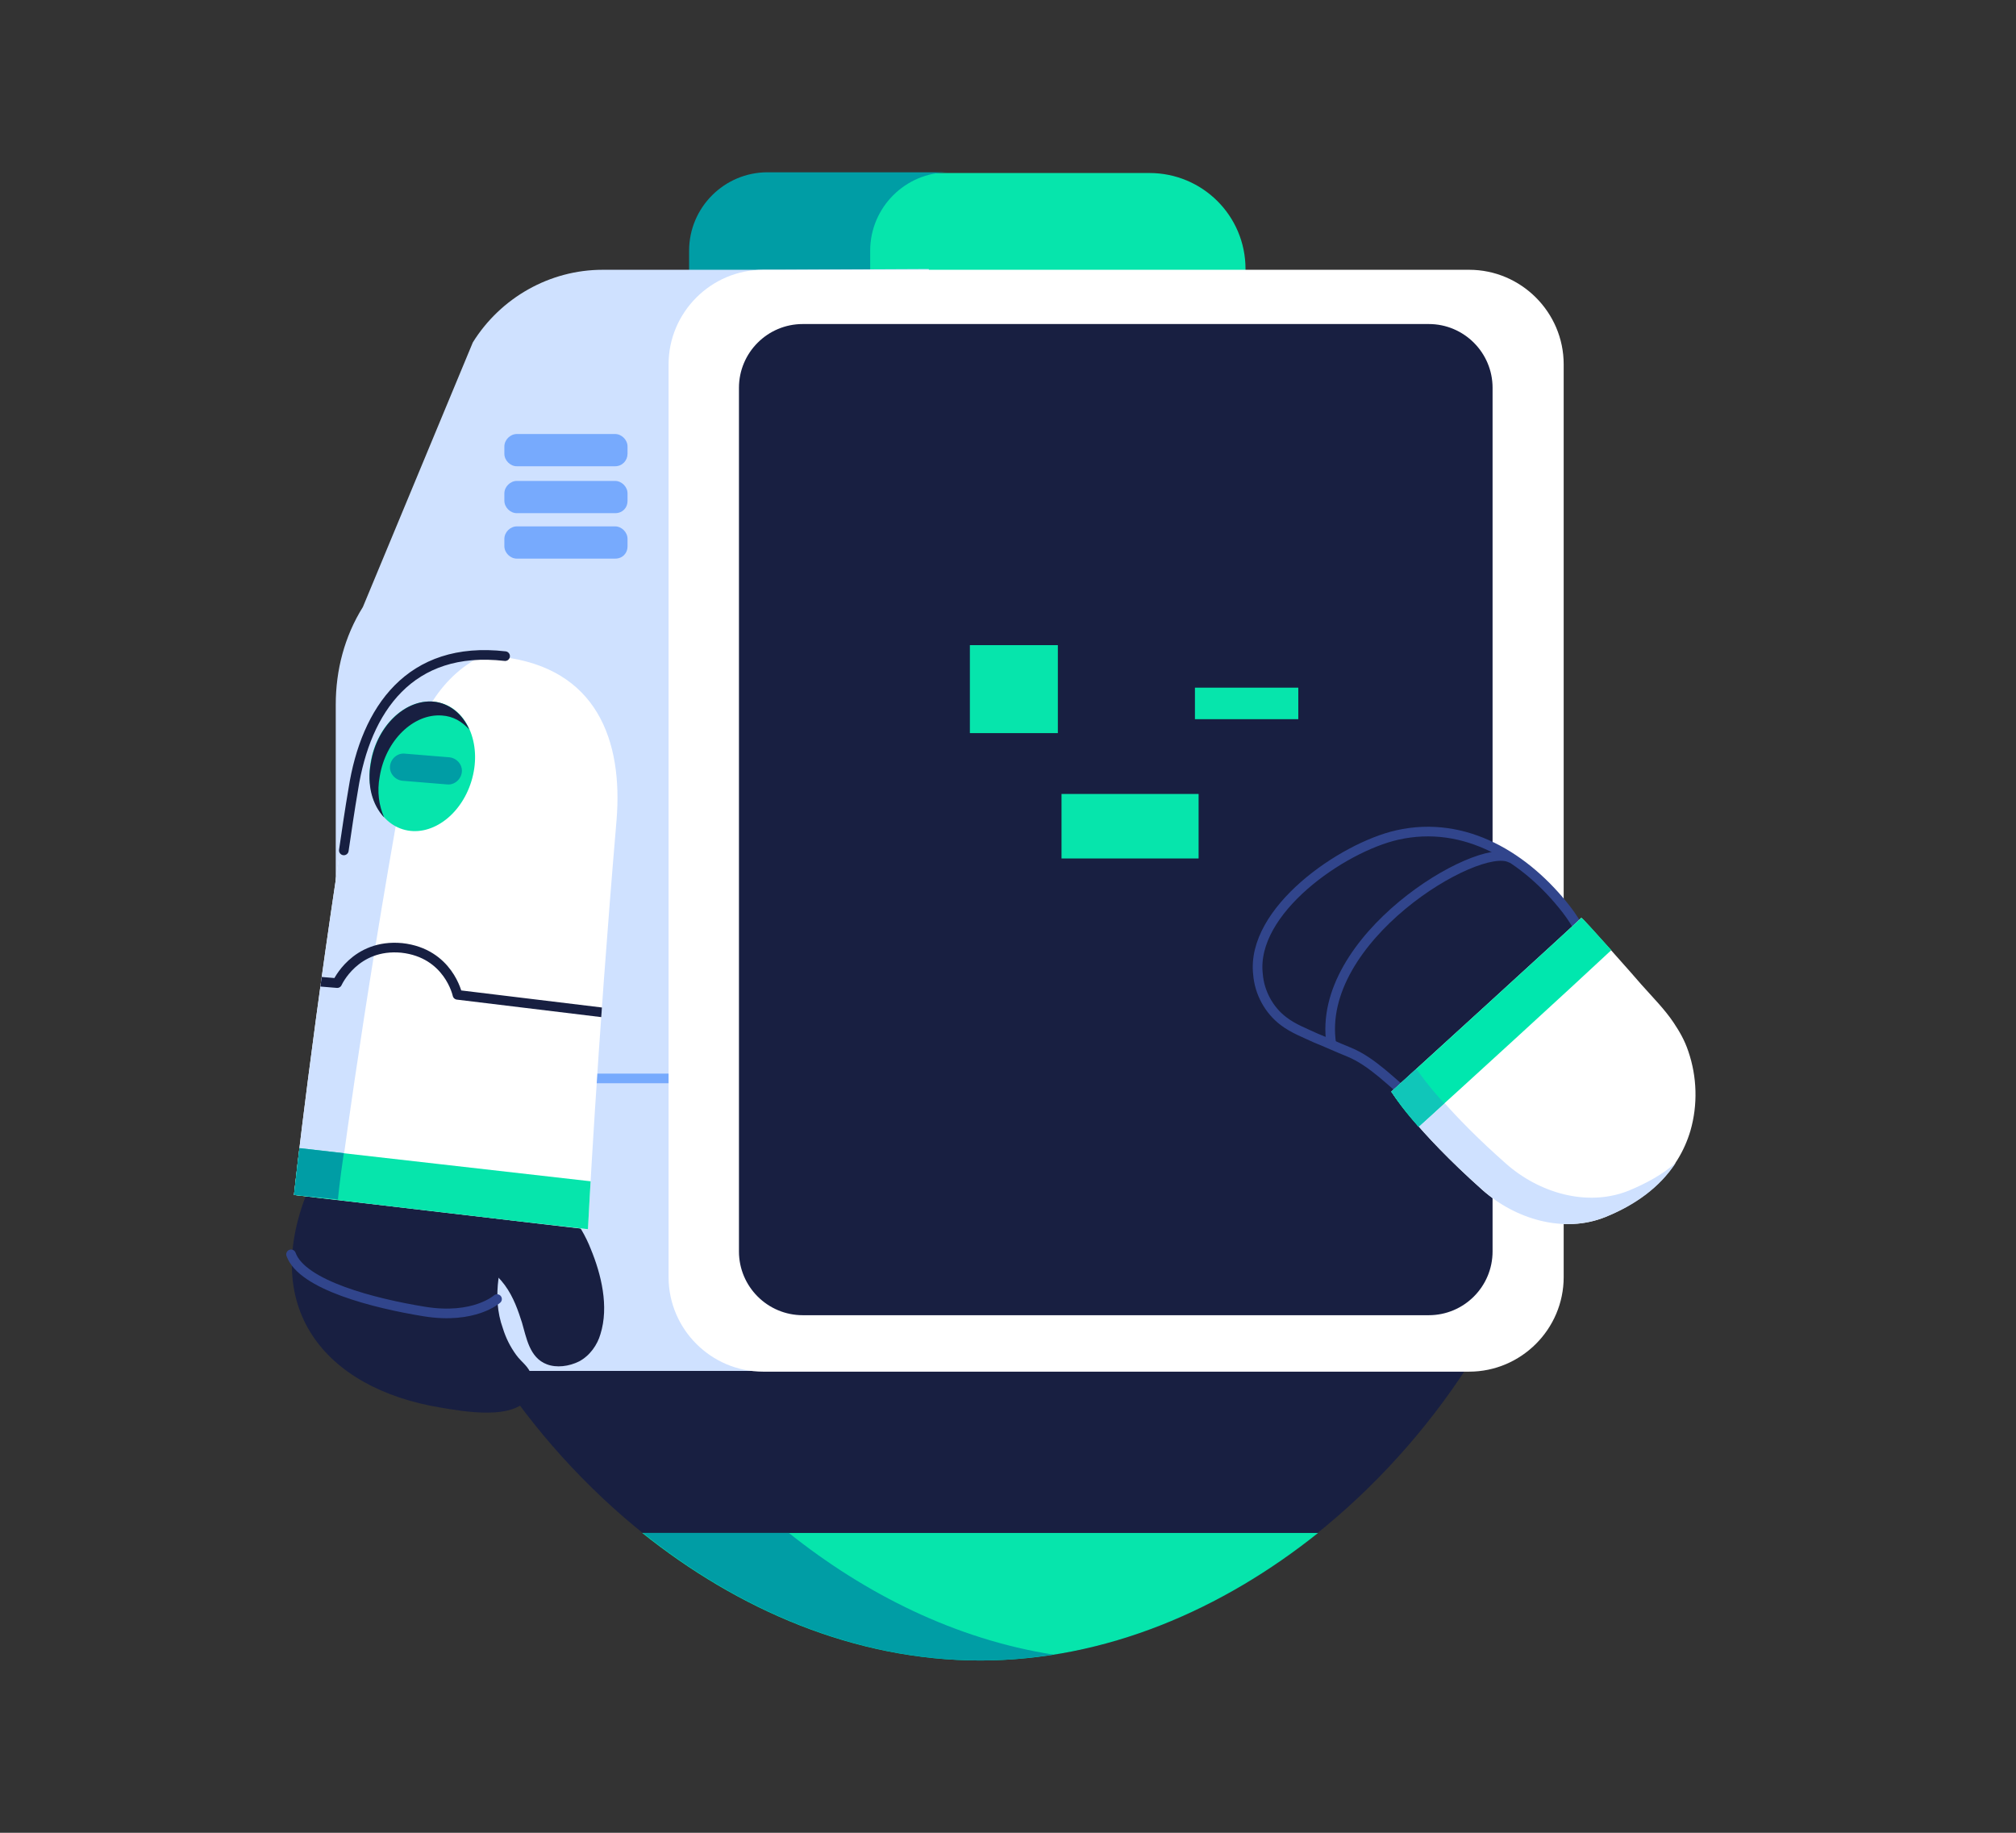 <?xml version="1.0" encoding="utf-8"?>
<!-- Generator: Adobe Illustrator 25.0.0, SVG Export Plug-In . SVG Version: 6.00 Build 0)  -->
<svg version="1.1" id="Layer_1" xmlns="http://www.w3.org/2000/svg" xmlns:xlink="http://www.w3.org/1999/xlink" x="0px" y="0px"
	 viewBox="0 0 275 250" style="enable-background:new 0 0 275 250;" xml:space="preserve">
<rect x="0" y="0" width="275" height="250" fill="#333333" stroke="none"/>
<g>
	<g>
		<g>
			<path style="fill:#06E5AC;" d="M107.2,76.9h49.6c7.3,0,13.1-5.9,13.1-13.1V36.7c0-7.3-5.9-13.1-13.1-13.1h-49.6
				c-7.3,0-13.1,5.9-13.1,13.1v27.1C94,71,99.9,76.9,107.2,76.9z"/>
			<path style="fill:#009DA5;" d="M104.7,23.5h24.7c-5.9,0-10.7,4.8-10.7,10.7v32c0,5.9,4.8,10.7,10.7,10.7h-24.7
				c-5.9,0-10.7-4.8-10.7-10.7v-32C94,28.3,98.8,23.5,104.7,23.5z"/>
		</g>
		<g>
			<path style="fill:#181F41;" d="M54.9,150c0,31.7,35.3,76.5,78.8,76.5s78.8-44.8,78.8-76.5s-35.3-57.4-78.8-57.4
				S54.9,118.3,54.9,150z"/>
			<path style="fill:#06E5AC;" d="M179.8,209.1c-13,10.4-28.9,17.4-46.1,17.4s-33.1-7-46.1-17.4H179.8z"/>
			<path style="fill:#009DA5;" d="M143.7,225.7c-3.3,0.5-6.6,0.8-9.9,0.8c-17.2,0-33.1-7-46.1-17.4h19.9
				C118,217.4,130.3,223.6,143.7,225.7z"/>
			<g>
				<path style="fill:#CFE1FF;" d="M106.1,36.8H82.2c-7.2,0-13.9,3.8-17.7,9.9l-15,36.1c-2.5,4-3.7,8.6-3.7,13.3v81.7
					c0,5.1,4.1,9.2,9.2,9.2h71.7V36.7L106.1,36.8z"/>
				
					<line style="fill:none;stroke:#77AAFD;stroke-width:1.314;stroke-linecap:round;stroke-linejoin:round;stroke-miterlimit:10;" x1="121" y1="147.1" x2="45.8" y2="147.1"/>
				<path style="fill:#FFFFFF;" d="M104.1,187.1h96.3c7.1,0,12.9-5.8,12.9-12.9V49.7c0-7.1-5.8-12.9-12.9-12.9h-96.3
					c-7.1,0-12.9,5.8-12.9,12.9v124.5C91.2,181.3,97,187.1,104.1,187.1z"/>
				<path style="fill:#181F41;" d="M109.5,179.4h85.4c4.8,0,8.7-3.9,8.7-8.7V52.9c0-4.8-3.9-8.7-8.7-8.7h-85.4
					c-4.8,0-8.7,3.9-8.7,8.7v117.8C100.8,175.5,104.7,179.4,109.5,179.4z"/>
				<g>
					<rect x="144.8" y="108.3" style="fill:#06E5AC;" width="18.7" height="8.8"/>
					<g>
						<rect x="163" y="93.8" style="fill:#06E5AC;" width="14.1" height="4.3"/>
						<rect x="132.3" y="88" style="fill:#06E5AC;" width="12" height="12"/>
					</g>
				</g>
			</g>
			<g>
				<g>
					<g>
						<path style="fill:#181F41;" d="M63,171.7c5.7,1.1,7.2,5.6,8.2,8.7c0.6,2,1,4.8,3.4,5.7c1.3,0.5,3,0.3,4.4-0.4
							c1.5-0.8,2.5-2.3,2.9-3.7c1.2-3.8,0.1-8.2-1.3-11.6c-0.7-1.8-1.7-3.5-3-5.1c-0.6-0.8-1.3-1.5-2-2.2c-0.3-0.3-1.9-2.1-2.3-2
							l-8.1,2.1C65.5,163.1,61.6,167.4,63,171.7z"/>
					</g>
					<path style="fill:#181F41;" d="M70.3,167c-1,2.5-2,4.7-2.3,7.4c-0.3,2.3-0.2,4.6,0.6,6.8c0.4,1.3,1,2.5,1.8,3.6
						c0.7,1,1.8,1.6,2.1,2.9c0.2,0.9,0.2,1.8-0.2,2.6c-1.8,3.6-9.2,2.2-12.2,1.7c-15.8-2.6-25-13.7-17.8-30.3
						C49.3,145.2,74.5,156.6,70.3,167z"/>
					
						<path style="fill:none;stroke:#31458C;stroke-width:1.314;stroke-linecap:round;stroke-linejoin:round;stroke-miterlimit:10;" d="
						M67.8,177.2c0,0-3.1,2.8-9.9,1.7s-16.7-3.6-18.2-7.8"/>
				</g>
				<path style="fill:#FFFFFF;" d="M47.7,107.7c1.7-10.8,7.7-19.6,20.7-18.1S85,101,84.1,111.9c-2.7,31.7-3.9,55.8-3.9,55.8
					L40.1,163C40.1,163,42.7,139.1,47.7,107.7z"/>
				<g>
					<g>
						<defs>
							<path id="SVGID_1_" d="M47.7,107.7c1.7-10.8,7.7-19.6,20.7-18.1S85,101,84.1,111.9c-2.7,31.7-3.9,55.8-3.9,55.8L40.1,163
								C40.1,163,42.7,139.1,47.7,107.7z"/>
						</defs>
						<clipPath id="SVGID_2_">
							<use xlink:href="#SVGID_1_"  style="overflow:visible;"/>
						</clipPath>
						<path style="clip-path:url(#SVGID_2_);fill:#CFE1FF;" d="M55.1,106.4c-5.9,32.6-9,57.2-9,57.2l-6-0.6c0,0,2.6-23.9,7.6-55.4
							c1.6-10.1,6.9-18.4,18.2-18.2C59.8,92.3,56.4,98.8,55.1,106.4z"/>
					</g>
					<g>
						<defs>
							<path id="SVGID_3_" d="M47.7,107.7c1.7-10.8,7.7-19.6,20.7-18.1S85,101,84.1,111.9c-2.7,31.7-3.9,55.8-3.9,55.8L40.1,163
								C40.1,163,42.7,139.1,47.7,107.7z"/>
						</defs>
						<clipPath id="SVGID_4_">
							<use xlink:href="#SVGID_3_"  style="overflow:visible;"/>
						</clipPath>
						<g style="clip-path:url(#SVGID_4_);">
							<path style="fill:#06E5AC;" d="M110.2,164.5c0.8-13.1-0.7,6.5-0.7,6.5l-93.3-10.6c0,0,1.5-19.7,0.7-6.5L110.2,164.5z"/>
						</g>
					</g>
					<g>
						<defs>
							<path id="SVGID_5_" d="M47.7,107.7c1.7-10.8,7.7-19.6,20.7-18.1S85,101,84.1,111.9c-2.7,31.7-3.9,55.8-3.9,55.8L40.1,163
								C40.1,163,42.7,139.1,47.7,107.7z"/>
						</defs>
						<clipPath id="SVGID_6_">
							<use xlink:href="#SVGID_5_"  style="overflow:visible;"/>
						</clipPath>
						<g style="clip-path:url(#SVGID_6_);">
							
								<ellipse transform="matrix(0.296 -0.955 0.955 0.296 -59.337 128.573)" style="fill:#06E5AC;" cx="57.6" cy="104.6" rx="9" ry="7"/>
							<g>
								<path style="fill:#009DA5;" d="M54.9,106.5L61,107c1,0.1,1.9-0.7,2-1.7s-0.7-1.9-1.7-2l-6.1-0.5c-1-0.1-1.9,0.7-2,1.7
									S53.9,106.4,54.9,106.5z"/>
							</g>
							<path style="fill:#181F41;" d="M50.6,104c0.8-4.9,4.6-8.6,8.5-8.3c2.2,0.2,4,1.7,4.9,3.8c-1-1.1-2.2-1.8-3.7-1.9
								c-3.9-0.3-7.7,3.4-8.5,8.3c-0.4,2.1-0.1,4,0.6,5.6C50.8,109.8,50,107.1,50.6,104z"/>
						</g>
					</g>
					<g>
						<defs>
							<path id="SVGID_7_" d="M47.7,107.7c1.7-10.8,7.7-19.6,20.7-18.1S85,101,84.1,111.9c-2.7,31.7-3.9,55.8-3.9,55.8L40.1,163
								C40.1,163,42.7,139.1,47.7,107.7z"/>
						</defs>
						<clipPath id="SVGID_8_">
							<use xlink:href="#SVGID_7_"  style="overflow:visible;"/>
						</clipPath>
						<path style="clip-path:url(#SVGID_8_);fill:#009DA5;" d="M46.1,163.6l-6-0.6c0,0,0.2-2.3,0.7-6.4l6.1,0.7
							C46.3,161.3,46.1,163.6,46.1,163.6z"/>
					</g>
					<g>
						<defs>
							<path id="SVGID_9_" d="M47.7,107.7c1.7-10.8,7.7-19.6,20.7-18.1S85,101,84.1,111.9c-2.7,31.7-3.9,55.8-3.9,55.8L40.1,163
								C40.1,163,42.7,139.1,47.7,107.7z"/>
						</defs>
						<clipPath id="SVGID_10_">
							<use xlink:href="#SVGID_9_"  style="overflow:visible;"/>
						</clipPath>
						
							<path style="clip-path:url(#SVGID_10_);fill:none;stroke:#171F41;stroke-width:1.314;stroke-linecap:round;stroke-linejoin:round;stroke-miterlimit:10;" d="
							M19.5,131.9l26.5,2.2c0,0,2.4-5.4,8.8-4.8c6.4,0.7,7.6,6.4,7.6,6.4l26.4,3.2"/>
					</g>
				</g>
			</g>
			<g>
				<path style="fill:#77AAFD;" d="M83.9,63.6H70.5c-0.9,0-1.7-0.8-1.7-1.7v-1c0-0.9,0.8-1.7,1.7-1.7h13.4c0.9,0,1.7,0.8,1.7,1.7v1
					C85.6,62.8,84.9,63.6,83.9,63.6z"/>
				<path style="fill:#77AAFD;" d="M83.9,70H70.5c-0.9,0-1.7-0.8-1.7-1.7v-1c0-0.9,0.8-1.7,1.7-1.7h13.4c0.9,0,1.7,0.8,1.7,1.7v1
					C85.6,69.3,84.9,70,83.9,70z"/>
				<path style="fill:#77AAFD;" d="M83.9,76.2H70.5c-0.9,0-1.7-0.8-1.7-1.7v-1c0-0.9,0.8-1.7,1.7-1.7h13.4c0.9,0,1.7,0.8,1.7,1.7v1
					C85.6,75.5,84.9,76.2,83.9,76.2z"/>
			</g>
		</g>
		<g>
			<g>
				<path style="fill:#181F41;" d="M192.7,150c-2.7-2.2-5.5-5.2-8.7-6.5c-1.5-0.6-3-1.3-4.5-1.9c-1.5-0.7-3.1-1.3-4.4-2.3
					c-2-1.5-3.3-3.9-3.5-6.4c-1-8.7,11.5-17.3,19-19c9.3-2.1,17.6,3.1,23.1,10.2C226,140.1,201.8,157.7,192.7,150z"/>
				
					<path style="fill:none;stroke:#31458C;stroke-width:1.314;stroke-linecap:round;stroke-linejoin:round;stroke-miterlimit:10;" d="
					M206,117c-4.5-2.2-26.6,11-24.4,25.4"/>
				
					<path style="fill:none;stroke:#31458C;stroke-width:1.314;stroke-linecap:round;stroke-linejoin:round;stroke-miterlimit:10;" d="
					M192.7,150c-2.7-2.2-5.5-5.2-8.7-6.5c-1.5-0.6-3-1.3-4.5-1.9c-1.5-0.7-3.1-1.3-4.4-2.3c-2-1.5-3.3-3.9-3.5-6.4
					c-1-8.7,11.5-17.3,19-19c9.3-2.1,17.6,3.1,23.1,10.2C226,140.1,201.8,157.7,192.7,150z"/>
			</g>
			<g>
				<path style="fill:#FFFFFF;" d="M228.3,139.5c0.8,1.2,1.5,2.4,2,3.9c1.2,3.5,1.3,7.3,0.3,10.8c-1.7,5.8-6.2,9.6-11.6,11.8
					c-5.7,2.3-12.3,0.3-16.8-3.7c-9.2-8.2-12.4-13.4-12.4-13.4s25.9-23.6,25.9-23.7c0.1-0.1,7.8,8.6,8.2,9.1
					C225.5,136.1,227.1,137.7,228.3,139.5z"/>
				<g>
					<path style="fill:#CFE1FF;" d="M193.3,145.8c1,1.4,4.4,6.1,12.1,12.9c4.5,4,11.1,6,16.8,3.7c2.4-1,4.6-2.2,6.4-3.8
						c-2.2,3.4-5.6,5.8-9.6,7.4c-5.7,2.3-12.3,0.3-16.8-3.7c-9.2-8.2-12.4-13.4-12.4-13.4S191.2,147.7,193.3,145.8z"/>
					<g>
						<path style="fill:#00E7AE;" d="M193.5,153.7c-2.7-3-3.7-4.8-3.7-4.8s25.9-23.6,25.9-23.7c0.1-0.1,2.1,2.2,4.1,4.4
							C214.9,134.2,198.5,149.2,193.5,153.7z"/>
						<g>
							<path style="fill:#10C6B9;" d="M189.9,149.1L189.9,149.1C189.9,149.1,189.9,149,189.9,149.1c-0.1-0.1-0.1-0.1-0.1-0.1
								c0-0.1,0-0.1,0-0.1s0.1-0.1,0.2-0.2l0,0c0.5-0.4,1.6-1.5,3.2-2.9c0.5,0.7,1.7,2.4,3.8,4.7c-1.4,1.3-2.6,2.4-3.5,3.2l0,0
								C191.4,151.2,190.3,149.6,189.9,149.1z"/>
						</g>
					</g>
				</g>
			</g>
		</g>
	</g>
	<path style="fill:none;stroke:#171F41;stroke-width:1.314;stroke-linecap:round;stroke-linejoin:round;stroke-miterlimit:10;" d="
		M46.9,116c0.4-2.7,0.8-5.5,1.3-8.4c1.7-10.8,7.7-19.6,20.7-18.1"/>
</g>
</svg>
